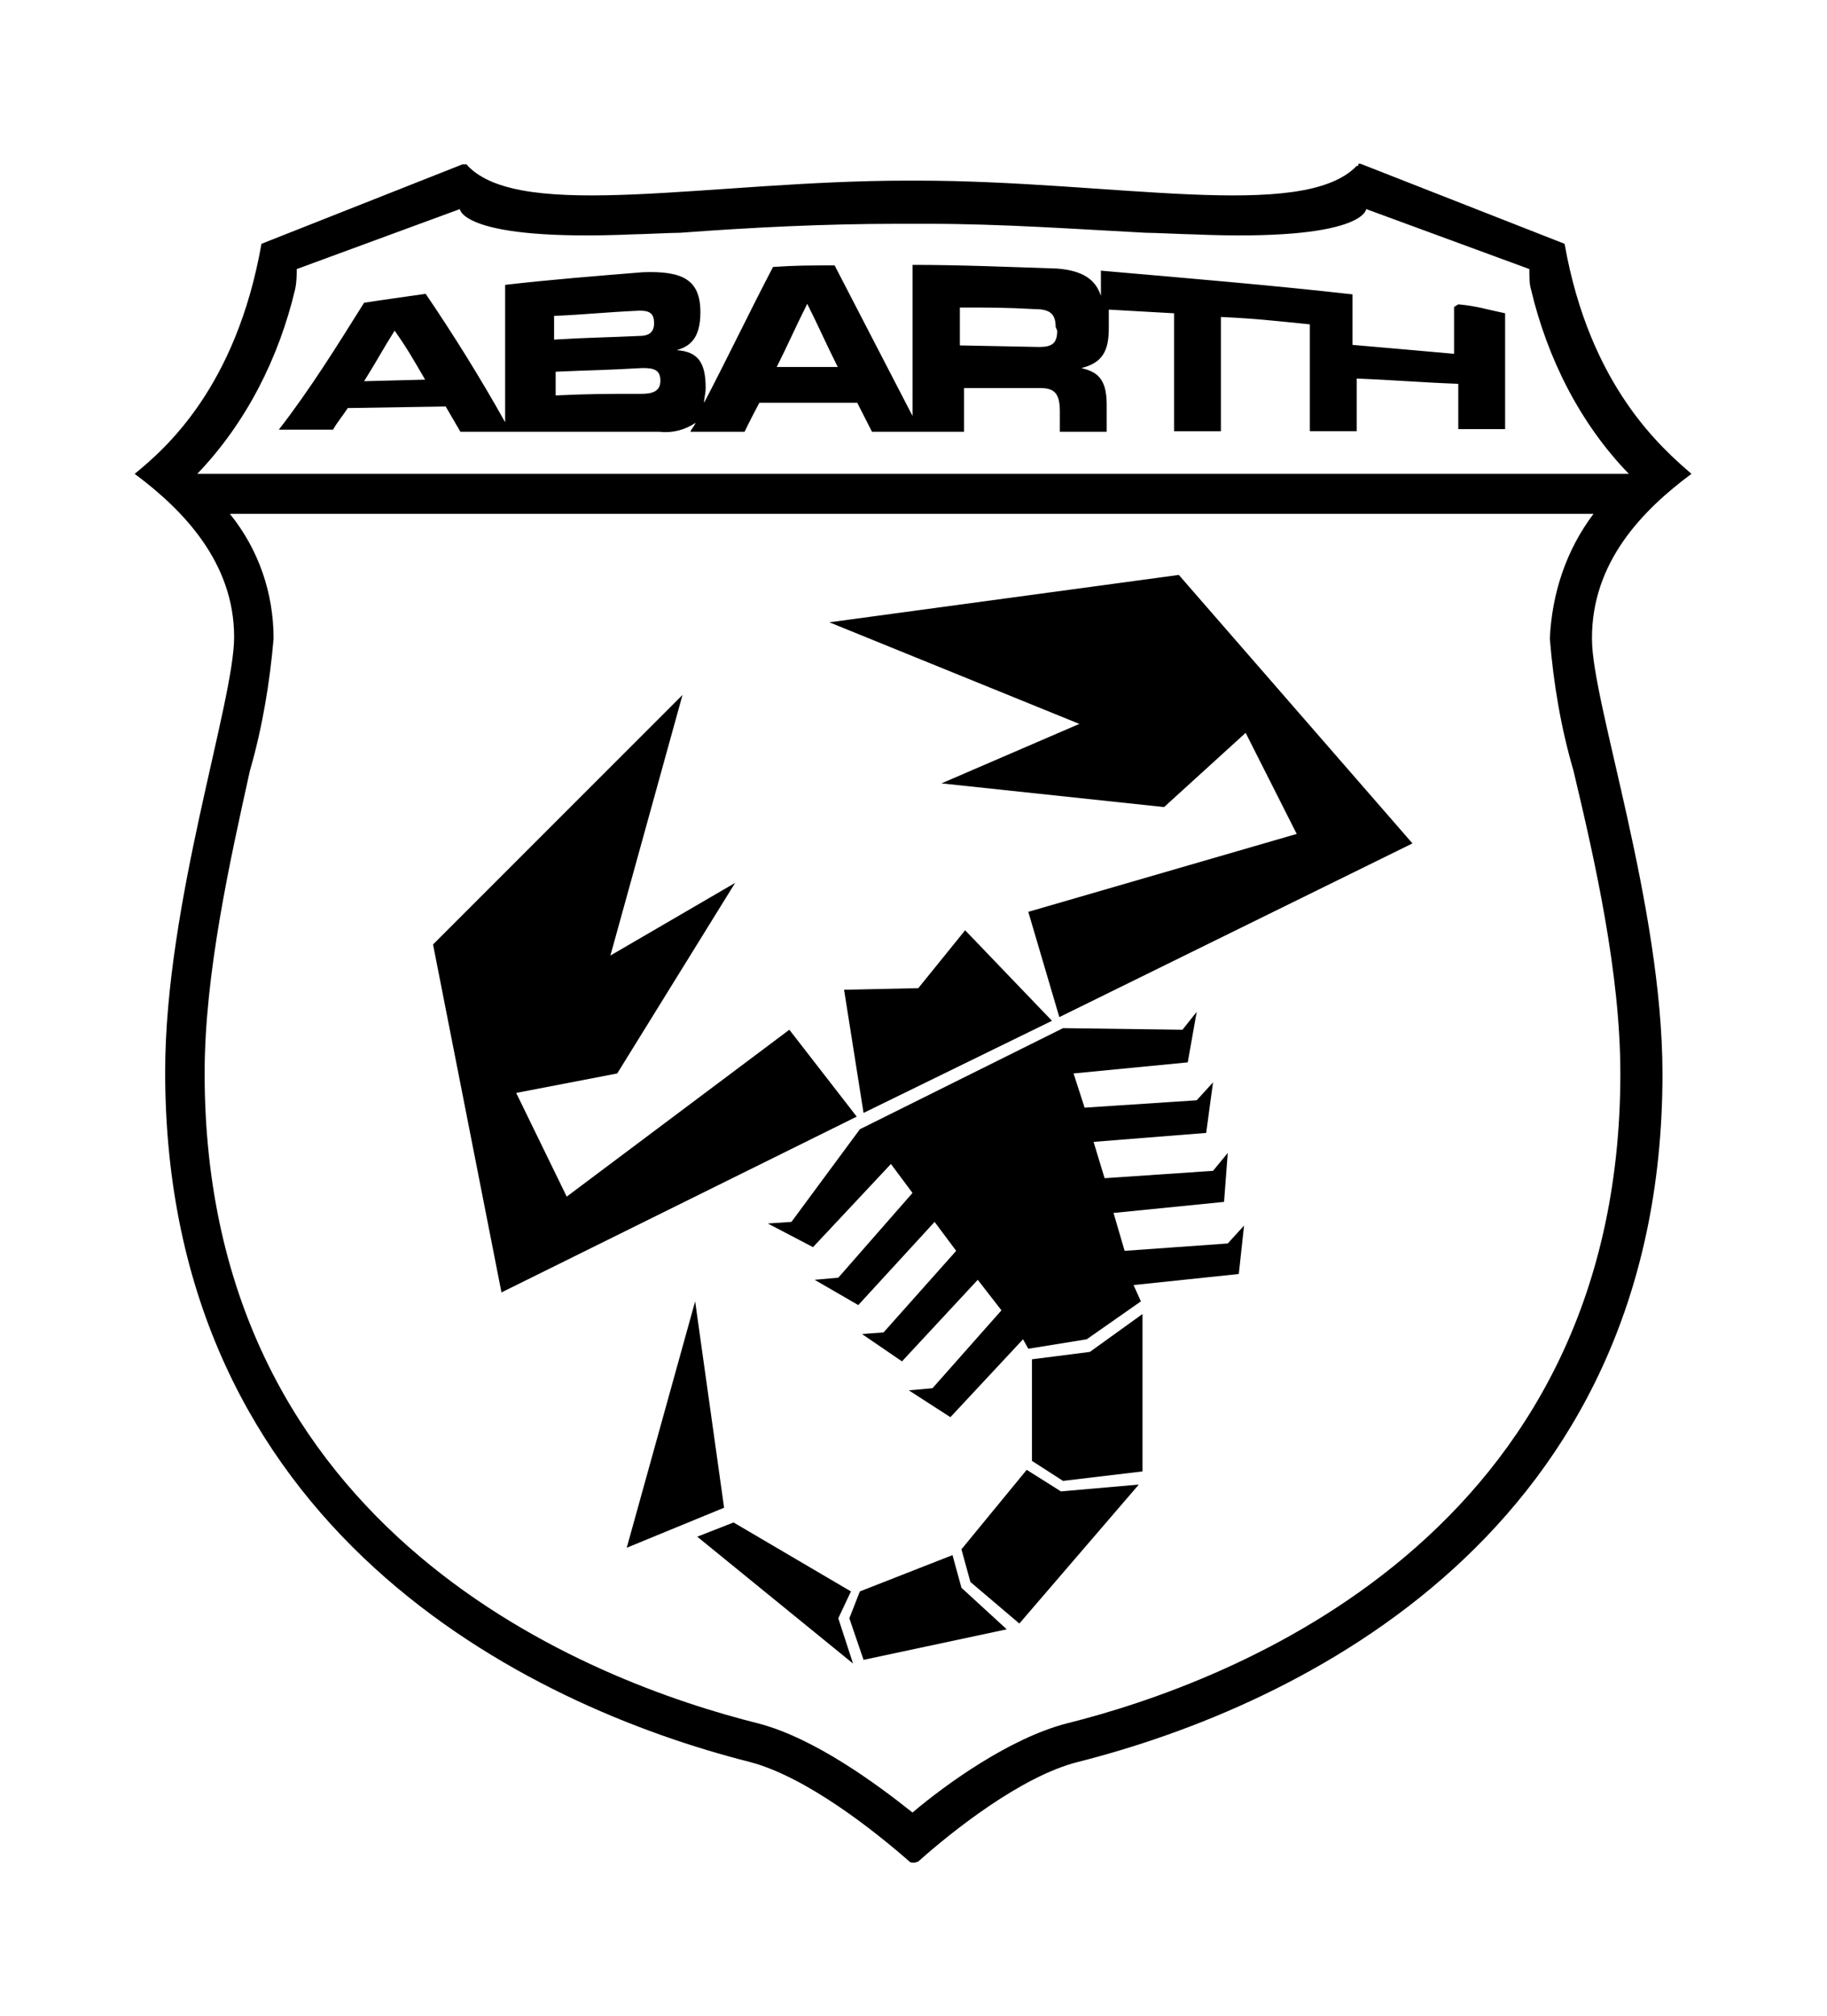 <?xml version="1.0" encoding="UTF-8"?>
<svg id="Layer_1" xmlns="http://www.w3.org/2000/svg" version="1.1" viewBox="0 0 140.211 154.697">
  <!-- Generator: Adobe Illustrator 29.5.1, SVG Export Plug-In . SVG Version: 2.1.0 Build 141)  -->
  <path d="M129.807,36.357c-2.223-1.939-7.797-6.665-9.734-17.65l-15.551-6.099s-.282-.121-.282,0,0,.121-.12.121c-4.161,4.322-18.742,1.13-33.768,1.13h-.686c-15.024,0-29.606,3.192-33.767-1.13-.119-.121,0-.121-.119-.121h-.284l-15.43,6.099c-1.937,10.985-7.351,15.712-9.733,17.65,3.756,2.787,7.635,6.825,7.635,12.521,0,5.01-5.293,20.438-5.293,33.361,0,35.141,27.789,48.631,44.873,52.953,4.322,1.13,9.573,5.29,12.24,7.633.12.122.402.122.686,0,2.625-2.343,7.917-6.543,12.238-7.633,17.084-4.322,44.873-17.65,44.873-52.79,0-12.926-5.411-28.476-5.411-33.362-.04-5.896,3.878-9.895,7.634-12.683M22.652,22.18c.12-.566.12-1.131.12-1.535l12.521-4.603s.121,2.504,13.329,1.938c.565,0,2.907-.121,3.594-.121,5.413-.404,10.987-.687,16.682-.687h2.343c5.695,0,11.27.405,16.682.687.686,0,3.07.121,3.595.121,13.207.566,13.329-1.938,13.329-1.938l12.521,4.603c0,.566,0,1.131.12,1.535,1.252,5.291,3.757,10.299,7.514,14.177H15.139c3.756-3.919,6.262-8.886,7.514-14.177M124.353,82.362c0,35.422-29.728,46.689-42.529,49.881-4.322,1.131-9.17,4.605-11.795,6.826-2.787-2.221-7.514-5.695-11.794-6.826-12.804-3.191-42.531-14.459-42.531-49.881,0-7.635,1.938-16.277,3.474-23.225.969-3.353,1.535-6.826,1.818-10.138,0-3.474-1.132-6.826-3.354-9.573h104.65c-2.101,2.788-3.191,6.1-3.352,9.573.283,3.474.849,6.825,1.816,10.138,1.657,6.947,3.596,15.551,3.596,23.225"/>
  <path d="M111.59,23.553v3.594c-3.069-.281-4.605-.402-7.796-.685v-3.877c-6.099-.688-12.802-1.252-19.306-1.818v1.938c-.404-1.252-1.373-1.938-3.353-2.099-3.756-.123-7.35-.283-11.105-.283v11.592l-5.979-11.552c-1.939,0-2.908,0-4.726.12-1.817,3.474-3.474,6.947-5.292,10.422,0-.404.122-.688.122-1.132,0-1.939-.565-2.787-2.222-2.907h0c.97-.283,1.818-.849,1.818-2.909,0-2.504-1.374-3.19-4.443-3.069-3.474.284-7.068.565-10.542.969v10.542c-1.938-3.472-4.039-6.825-6.099-9.855-1.938.283-2.908.404-4.726.686-2.101,3.353-4.16,6.665-6.542,9.735h4.158c.404-.688.688-.971,1.132-1.657l7.513-.12,1.131,1.938h15.268c.969.121,1.938-.121,2.787-.688-.122.283-.283.405-.405.688h4.161c.402-.848.688-1.373,1.13-2.221h7.514l1.13,2.221h7.068v-3.352h5.816c1.132,0,1.535.405,1.535,1.818v1.534h3.594v-2.1c0-2.1-.848-2.505-1.938-2.787h0c1.656-.404,2.1-1.373,2.1-3.07v-1.413l5.01.282v9.047h3.593v-8.764c2.626.121,4.04.283,6.827.566v8.197h3.596v-4.038c3.069.122,4.604.282,7.795.404v3.474h3.594v-8.887c-1.373-.282-2.221-.566-3.594-.686M27.942,29.249c.97-1.535,1.372-2.342,2.343-3.879.969,1.375,1.373,2.101,2.342,3.758l-4.685.121M42.522,24.24c2.626-.12,3.878-.283,6.544-.403.686,0,1.131.12,1.131.969,0,.688-.404.97-1.131.97-2.625.12-3.879.12-6.544.282v-1.817M49.187,30.217c-2.626,0-3.878,0-6.544.122v-1.818c2.626-.12,3.878-.12,6.665-.282.849,0,1.373.121,1.373.969s-.646,1.01-1.494,1.01M59.609,28.159c.969-1.939,1.371-2.909,2.342-4.848.969,1.939,1.372,2.908,2.342,4.848h-4.684M81.135,25.37c0,.971-.402,1.253-1.372,1.253l-6.099-.12v-2.908c2.342,0,3.474,0,5.695.121,1.13,0,1.656.282,1.656,1.373l.119.281"/>
  <polygon points="79.197 104.294 83.641 103.727 87.68 100.82 87.68 112.897 81.58 113.624 79.197 112.089 79.197 104.294"/>
  <polygon points="78.793 112.775 81.419 114.43 87.396 113.906 78.228 124.569 74.472 121.378 73.785 118.874 78.793 112.775"/>
  <polygon points="73.098 119.319 73.785 121.823 77.26 125.012 66.272 127.355 65.182 124.165 65.99 122.104 73.098 119.319"/>
  <polygon points="65.303 122.104 64.334 124.165 65.465 127.638 53.51 117.905 56.296 116.814 65.303 122.104"/>
  <polygon points="60.578 79.009 43.492 91.813 39.614 83.856 47.369 82.362 56.417 67.741 46.845 73.315 52.378 53.321 33.233 72.467 38.485 99.163 65.748 85.675 60.578 79.009"/>
  <polygon points="78.915 69.962 99.514 63.984 95.596 56.229 89.336 61.924 72.252 60.106 82.832 55.543 63.646 47.747 90.467 44.112 108.398 64.712 81.297 78.04 78.915 69.962"/>
  <polygon points="74.068 71.376 70.473 75.818 64.777 75.94 66.272 85.391 80.732 78.322 74.068 71.376"/>
  <polygon points="95.474 94.034 94.223 95.407 86.307 95.973 85.457 93.065 93.939 92.217 94.223 88.461 93.092 89.835 84.771 90.399 83.924 87.612 92.567 86.925 93.092 83.048 91.839 84.421 83.237 84.987 82.389 82.362 91.152 81.512 91.839 77.635 90.749 79.009 81.58 78.887 65.99 86.643 60.738 93.752 58.922 93.874 62.394 95.69 68.373 89.309 70.029 91.53 64.334 98.033 62.516 98.195 65.868 100.134 71.724 93.752 73.381 95.973 67.807 102.233 66.15 102.354 69.221 104.454 75.037 98.195 76.855 100.537 71.563 106.514 69.746 106.676 72.937 108.736 78.511 102.759 78.915 103.485 83.398 102.759 87.557 99.85 86.993 98.598 95.07 97.75 95.474 94.034"/>
  <polygon points="55.57 115.682 48.098 118.753 53.348 99.85 55.57 115.682"/>
</svg>